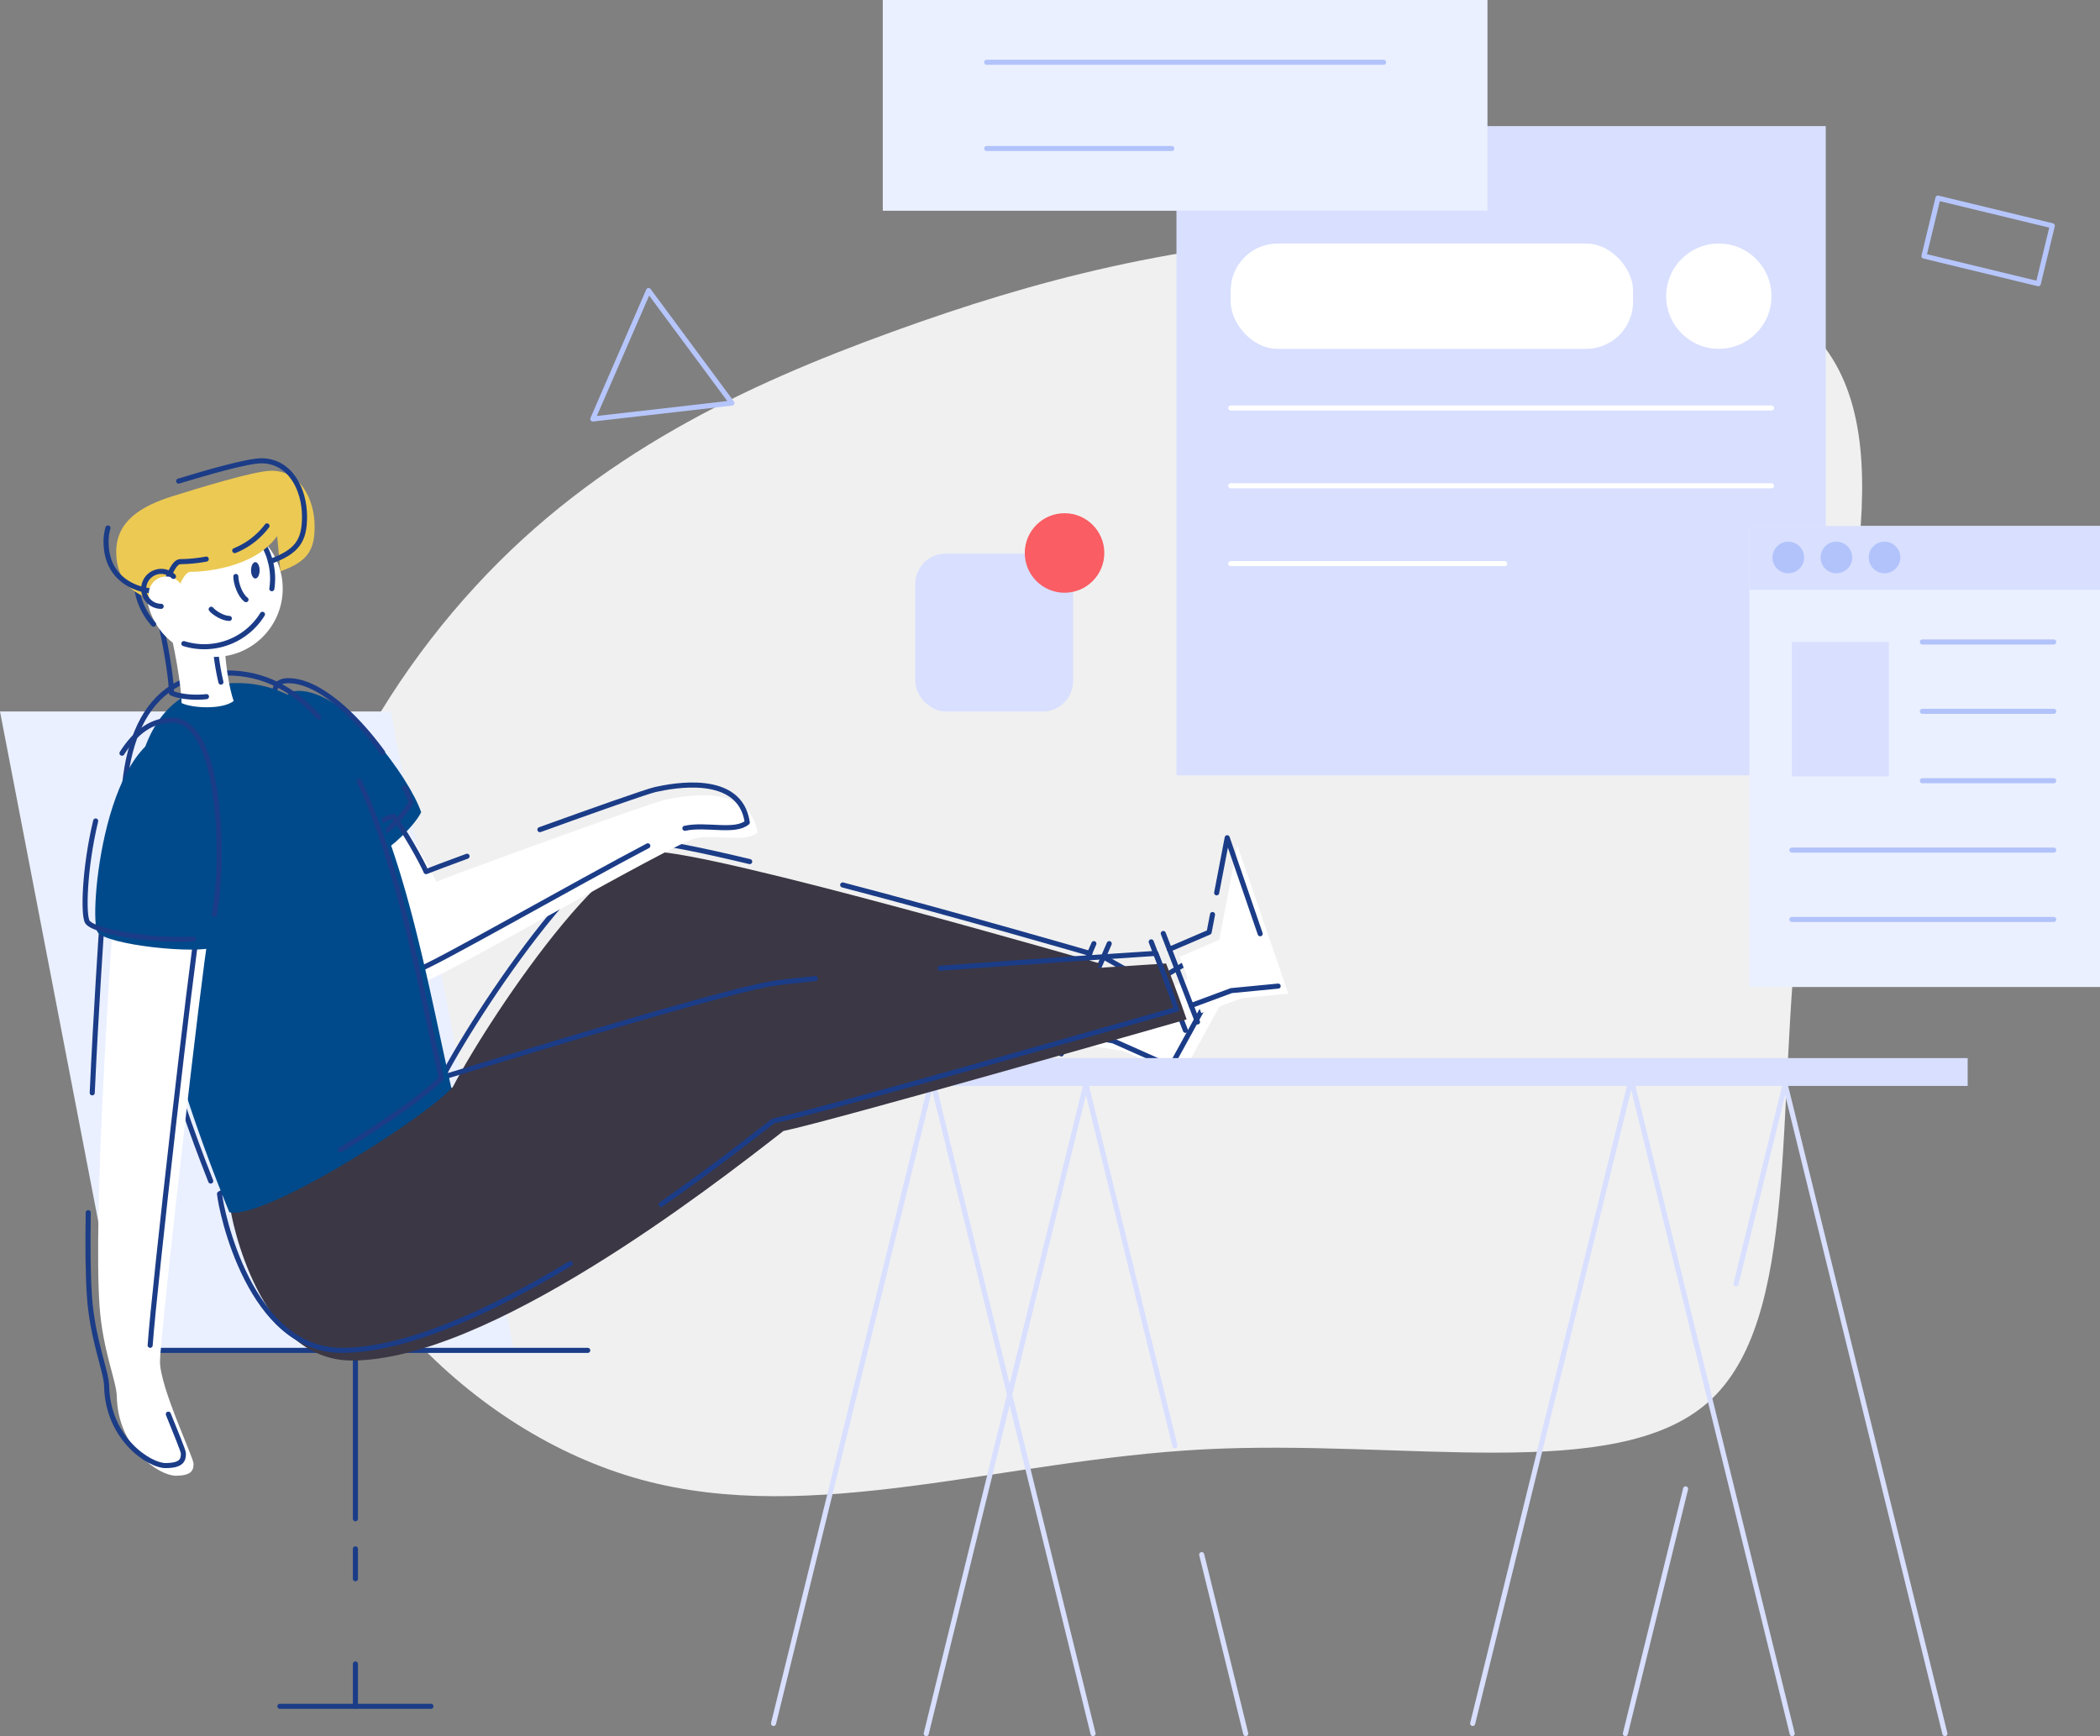 <svg xmlns="http://www.w3.org/2000/svg" viewBox="0 0 828.05 684.69"><rect x="0" y="0" width="828.05" height="684.69" fill="#808080" stroke="none"/><defs><style>.cls-1{fill:#f0f0f0;}.cls-2{fill:#fff;}.cls-3{fill:#eaf0ff;}.cls-10,.cls-4,.cls-6,.cls-7,.cls-9{fill:none;stroke-linecap:round;stroke-linejoin:round;stroke-width:2px;}.cls-4{stroke:#1b3c87;}.cls-5{fill:#d8dfff;}.cls-6{stroke:#d8dfff;}.cls-7{stroke:#fff;}.cls-8{fill:#fa5d63;}.cls-9{stroke:#b2c3fb;}.cls-10{stroke:#b6c6fc;}.cls-11{fill:#3b3744;}.cls-12{fill:#004a8b;}.cls-13{fill:#ecc953;}.cls-14{fill:#1b3c87;}.cls-15{fill:#b2c3fb;}</style></defs><title>drawkit-grape-pack-illustration-15</title><g id="Layer_2" data-name="Layer 2"><g id="vector"><path class="cls-1" d="M474.51,571.6c-79.18,4.15-154,30.44-221.67,11.94s-127.93-82-139.35-152.5c-11.43-70.29,25.78-147.55,74-199.83,48-52.29,107.1-79.59,164.23-100.32S464,95.9,535.39,92.26s158.87,3.54,187.19,49.25-2.43,129.64-12.64,213.07.2,166.05-36.41,198.42S553.7,567.46,474.51,571.6Z"/><path class="cls-2" d="M423.47,411.4c5.26.77,19.43,3.07,19.43,3.07l22.75,10.14,30.25-55-38,22.41-18.82-10.65"/><polygon class="cls-3" points="202.6 532.55 48.53 532.55 0 280.58 154.07 280.58 202.6 532.55"/><path class="cls-4" d="M332.28,349c47.26,12.39,97.47,27,97.47,27-3.28,7.08-14.55,33.26-14.55,33.26L170.78,433.08c3.82-13.46,58.92-101.2,82.93-101.2,6.48,0,22.29,3.21,41.91,7.91"/><line class="cls-4" x1="453.93" y1="371.44" x2="467.43" y2="406.34"/><line class="cls-4" x1="431.33" y1="372.14" x2="412.44" y2="415.63"/><line class="cls-4" x1="437.38" y1="372.14" x2="418.49" y2="415.63"/><line class="cls-4" x1="458.69" y1="368.14" x2="472.19" y2="403.04"/><path class="cls-4" d="M419.47,407.4c5.26.77,19.43,3.07,19.43,3.07l22.75,10.14,30.25-55-38,22.41-18.82-10.65"/><rect class="cls-5" x="279.14" y="417.28" width="496.73" height="10.98"/><line class="cls-6" x1="305.01" y1="679.69" x2="366.86" y2="428.26"/><line class="cls-6" x1="365.22" y1="683.69" x2="427.93" y2="428.77"/><line class="cls-6" x1="463.27" y1="570.14" x2="428.5" y2="428.77"/><line class="cls-6" x1="491.21" y1="683.69" x2="473.84" y2="613.1"/><line class="cls-6" x1="431" y1="683.69" x2="368.29" y2="428.77"/><line class="cls-6" x1="580.69" y1="679.69" x2="642.54" y2="428.26"/><line class="cls-6" x1="684.54" y1="506.29" x2="703.62" y2="428.77"/><line class="cls-6" x1="640.9" y1="683.69" x2="664.65" y2="587.16"/><line class="cls-6" x1="766.89" y1="683.69" x2="704.18" y2="428.77"/><line class="cls-6" x1="706.68" y1="683.69" x2="643.97" y2="428.77"/><line class="cls-4" x1="48.53" y1="532.55" x2="231.75" y2="532.55"/><line class="cls-4" x1="140.14" y1="656.23" x2="140.14" y2="672.93"/><line class="cls-4" x1="140.14" y1="610.82" x2="140.14" y2="622.62"/><line class="cls-4" x1="140.14" y1="532.55" x2="140.14" y2="598.95"/><line class="cls-4" x1="110.35" y1="672.93" x2="169.93" y2="672.93"/><rect class="cls-5" x="463.89" y="49.73" width="256.02" height="256.02"/><rect class="cls-2" x="485.28" y="96.04" width="158.66" height="41.54" rx="18.52"/><circle class="cls-2" cx="677.75" cy="116.8" r="20.77"/><line class="cls-7" x1="485.28" y1="160.91" x2="698.52" y2="160.91"/><line class="cls-7" x1="485.28" y1="191.59" x2="698.52" y2="191.59"/><line class="cls-7" x1="485.28" y1="222.27" x2="593.32" y2="222.27"/><rect class="cls-5" x="360.89" y="218.34" width="62.24" height="62.24" rx="12"/><circle class="cls-8" cx="419.76" cy="218.08" r="15.68"/><rect class="cls-3" x="348.09" width="238.43" height="83.11"/><line class="cls-9" x1="389.04" y1="24.55" x2="545.57" y2="24.55"/><line class="cls-9" x1="389.04" y1="58.56" x2="462.06" y2="58.56"/><polygon class="cls-10" points="255.74 114.58 233.74 165.24 288.61 158.97 255.74 114.58"/><rect class="cls-10" x="772.15" y="71.81" width="23.52" height="46.38" transform="translate(507.27 834.6) rotate(-76.4)"/><path class="cls-11" d="M90.57,474.83c.61,6.81,12,61.72,48.11,61.72,53.68,0,141.09-67.76,170.23-90.52,18.62-3.79,159-44,159-44-2.59-7.76-8.11-22.07-8.11-22.07s-128.69,8.15-151.5,11.95-129.66,37-134.84,38.49S90.57,474.83,90.57,474.83Z"/><path class="cls-11" d="M174.78,437.08c3.82-13.46,58.92-101.2,82.93-101.2s176,44.11,176,44.11c-3.28,7.08-14.55,33.26-14.55,33.26Z"/><path class="cls-4" d="M321.47,385.93c-7.66.74-13.68,1.43-17.19,2-22.8,3.8-129.66,37-134.84,38.49s-82.87,44.4-82.87,44.4c.61,6.81,12,61.72,48.11,61.72,25.7,0,59.13-15.53,90.2-34.22"/><path class="cls-4" d="M260.68,475c18.85-13.17,34.67-25.48,44.23-32.94,18.62-3.79,159-44,159-44-2.59-7.76-8.11-22.07-8.11-22.07s-44,2.79-85.08,5.86"/><path class="cls-2" d="M159.14,326c4.29,5.4,11.27,17.94,12.86,21.75,8.25-3.34,84-31,90.47-32.38s33.33-6.83,36.19,13c-4.92,4.13-16.19.47-24.6,2.3S175,385.07,168.64,386.48s-42.67-10-42.67-10S143,328.68,159.14,326Z"/><path class="cls-12" d="M117.68,272.45c19.09,0,43.81,34.39,48.39,47.86-2.62,5.49-12.69,14.78-15.7,15.56S95.71,272.45,117.68,272.45Z"/><path class="cls-4" d="M159.56,310.58a45.35,45.35,0,0,1,2.51,5.73c-2.62,5.49-12.69,14.78-15.7,15.56s-54.66-63.42-32.69-63.42c12.37,0,27.11,14.44,37.19,28.27"/><path class="cls-4" d="M255.44,333.57c-28.12,14.73-85.8,47.8-90.8,48.91-6.32,1.4-42.67-10-42.67-10s17-47.78,33.17-50.48c4.29,5.4,11.27,17.94,12.86,21.75,2-.82,8.08-3.09,16.17-6.07"/><path class="cls-4" d="M212.88,327.19c21.12-7.63,42.29-15.12,45.59-15.84,6.51-1.43,33.33-6.83,36.19,13-4.92,4.13-16.19.47-24.6,2.3"/><path class="cls-12" d="M120,278c34,24.55,45.7,96.6,58,151.19-10.33,11.59-73.71,52-87.56,48.89-30.83-75-68.51-208.69,3.09-208.69A44.23,44.23,0,0,1,120,278"/><path class="cls-4" d="M83.09,465.78C53,389.67,20.49,265.39,89.52,265.39c14.68,0,26.46,6.55,36.13,17.43"/><path class="cls-4" d="M141.68,308.15c15.58,33,23.8,79.21,32.31,117-4.92,5.51-21.85,17.55-39.74,28.32"/><path class="cls-2" d="M44.19,368.29c-.49,7.23-7.55,110.79-4.91,147.15,1.24,17.11,6.66,29.33,6.77,35.18.42,20.8,16.86,31.36,23.2,31.36s7.07-2.17,7.07-4.71S63.09,547.18,63.09,537,80,379.14,81.94,370.44,44.19,368.29,44.19,368.29Z"/><path class="cls-4" d="M59.21,530.55c1.51-21.93,16.84-155.84,18.73-164.11,2-8.7-37.75-2.15-37.75-2.15-.26,3.77-2.3,33.73-3.82,66.7"/><path class="cls-4" d="M34.79,478.24c-.21,13.25-.11,24.95.49,33.2,1.24,17.11,6.66,29.33,6.77,35.18.42,20.8,16.86,31.36,23.2,31.36s7.07-2.17,7.07-4.71c0-1.18-2.88-7.81-5.95-15.57"/><path class="cls-12" d="M72.54,288c22.89,1.19,19.89,82.44,12.49,85.43s-42.83-.7-46.53-5.81S41.08,286.4,72.54,288Z"/><path class="cls-2" d="M65.93,244.9c2.58,7.8,5.73,26.63,5.66,32.36,4.08,2,15.89,2.72,20.55-.79-1.86-5.08-3.72-17.18-3.58-25.05S65.93,244.9,65.93,244.9Z"/><path class="cls-4" d="M87.11,269a97.09,97.09,0,0,1-2.55-21.56c.14-7.88-22.63-6.52-22.63-6.52,2.58,7.8,5.73,26.63,5.66,32.36,2.68,1.32,8.69,2.08,13.82,1.45"/><circle class="cls-2" cx="84.56" cy="232.15" r="26.92"/><path class="cls-4" d="M103.49,242.27a27,27,0,0,1-31,11.55"/><path class="cls-4" d="M60.56,246.17a26.92,26.92,0,1,1,46.93-18,27.79,27.79,0,0,1-.3,4"/><path class="cls-13" d="M109.28,211.4c-9.26,13-29.86,14.12-34,14.12S70.16,237.1,64.83,237.1s-19-3.48-19-19.45c0-11.81,9.26-17.94,22.34-22,10.28-3.19,32.18-10,38.89-10,11.23,0,17,11.11,17,22,0,9.37-2.76,13.81-13.48,17.67"/><path class="cls-4" d="M70.44,189.73c11.16-3.4,27.09-8,32.64-8,11.23,0,17,11.11,17,22,0,9.37-2.76,13.81-13.48,17.67"/><path class="cls-4" d="M81.32,220.49a59,59,0,0,1-10.07,1c-4.17,0-5.09,11.58-10.42,11.58s-19-3.48-19-19.45a19.26,19.26,0,0,1,.73-5.4"/><path class="cls-4" d="M105.28,207.4a29.94,29.94,0,0,1-12.72,9.74"/><circle class="cls-2" cx="65.55" cy="234.23" r="6.89"/><path class="cls-4" d="M63.55,239.12a6.89,6.89,0,1,1,4.86-11.78"/><path class="cls-4" d="M76.2,370.35c-12.22,1-38.54-2.35-41.7-6.71-1.77-2.45-1.26-21.19,3.22-39.87"/><path class="cls-4" d="M48.1,297.05c5.14-8.12,11.85-13.47,20.44-13,18.6,1,20.11,54.78,16,76.54"/><polyline class="cls-2" points="473.68 399.55 489.53 393.67 507.99 391.89 487.9 333.38 480.77 370.65 465.1 377.37"/><polyline class="cls-4" points="478.11 360.66 476.77 367.65 461.1 374.37"/><polyline class="cls-4" points="496.9 368.25 483.9 330.38 479.74 352.11"/><polyline class="cls-4" points="469.68 396.55 485.53 390.67 503.99 388.89"/><path class="cls-4" d="M93,227.34c0,2.63,1.59,7.38,4,9.15"/><ellipse class="cls-14" cx="100.68" cy="224.92" rx="1.69" ry="3.23"/><path class="cls-4" d="M83.27,240.27c1.26,1.52,4.74,3.62,7.16,3.62"/><rect class="cls-3" x="689.8" y="207.44" width="138.25" height="181.81"/><rect class="cls-5" x="689.8" y="207.44" width="138.25" height="25.18"/><circle class="cls-15" cx="705.14" cy="219.85" r="6.23"/><circle class="cls-15" cx="724.11" cy="219.85" r="6.23"/><circle class="cls-15" cx="743.09" cy="219.85" r="6.23"/><rect class="cls-5" x="706.56" y="253.17" width="38.2" height="53"/><line class="cls-9" x1="758.01" y1="253.17" x2="809.81" y2="253.17"/><line class="cls-9" x1="706.56" y1="335.25" x2="809.81" y2="335.25"/><line class="cls-9" x1="706.56" y1="362.61" x2="809.81" y2="362.61"/><line class="cls-9" x1="758.01" y1="280.53" x2="809.81" y2="280.53"/><line class="cls-9" x1="758.01" y1="307.89" x2="809.81" y2="307.89"/></g></g></svg>